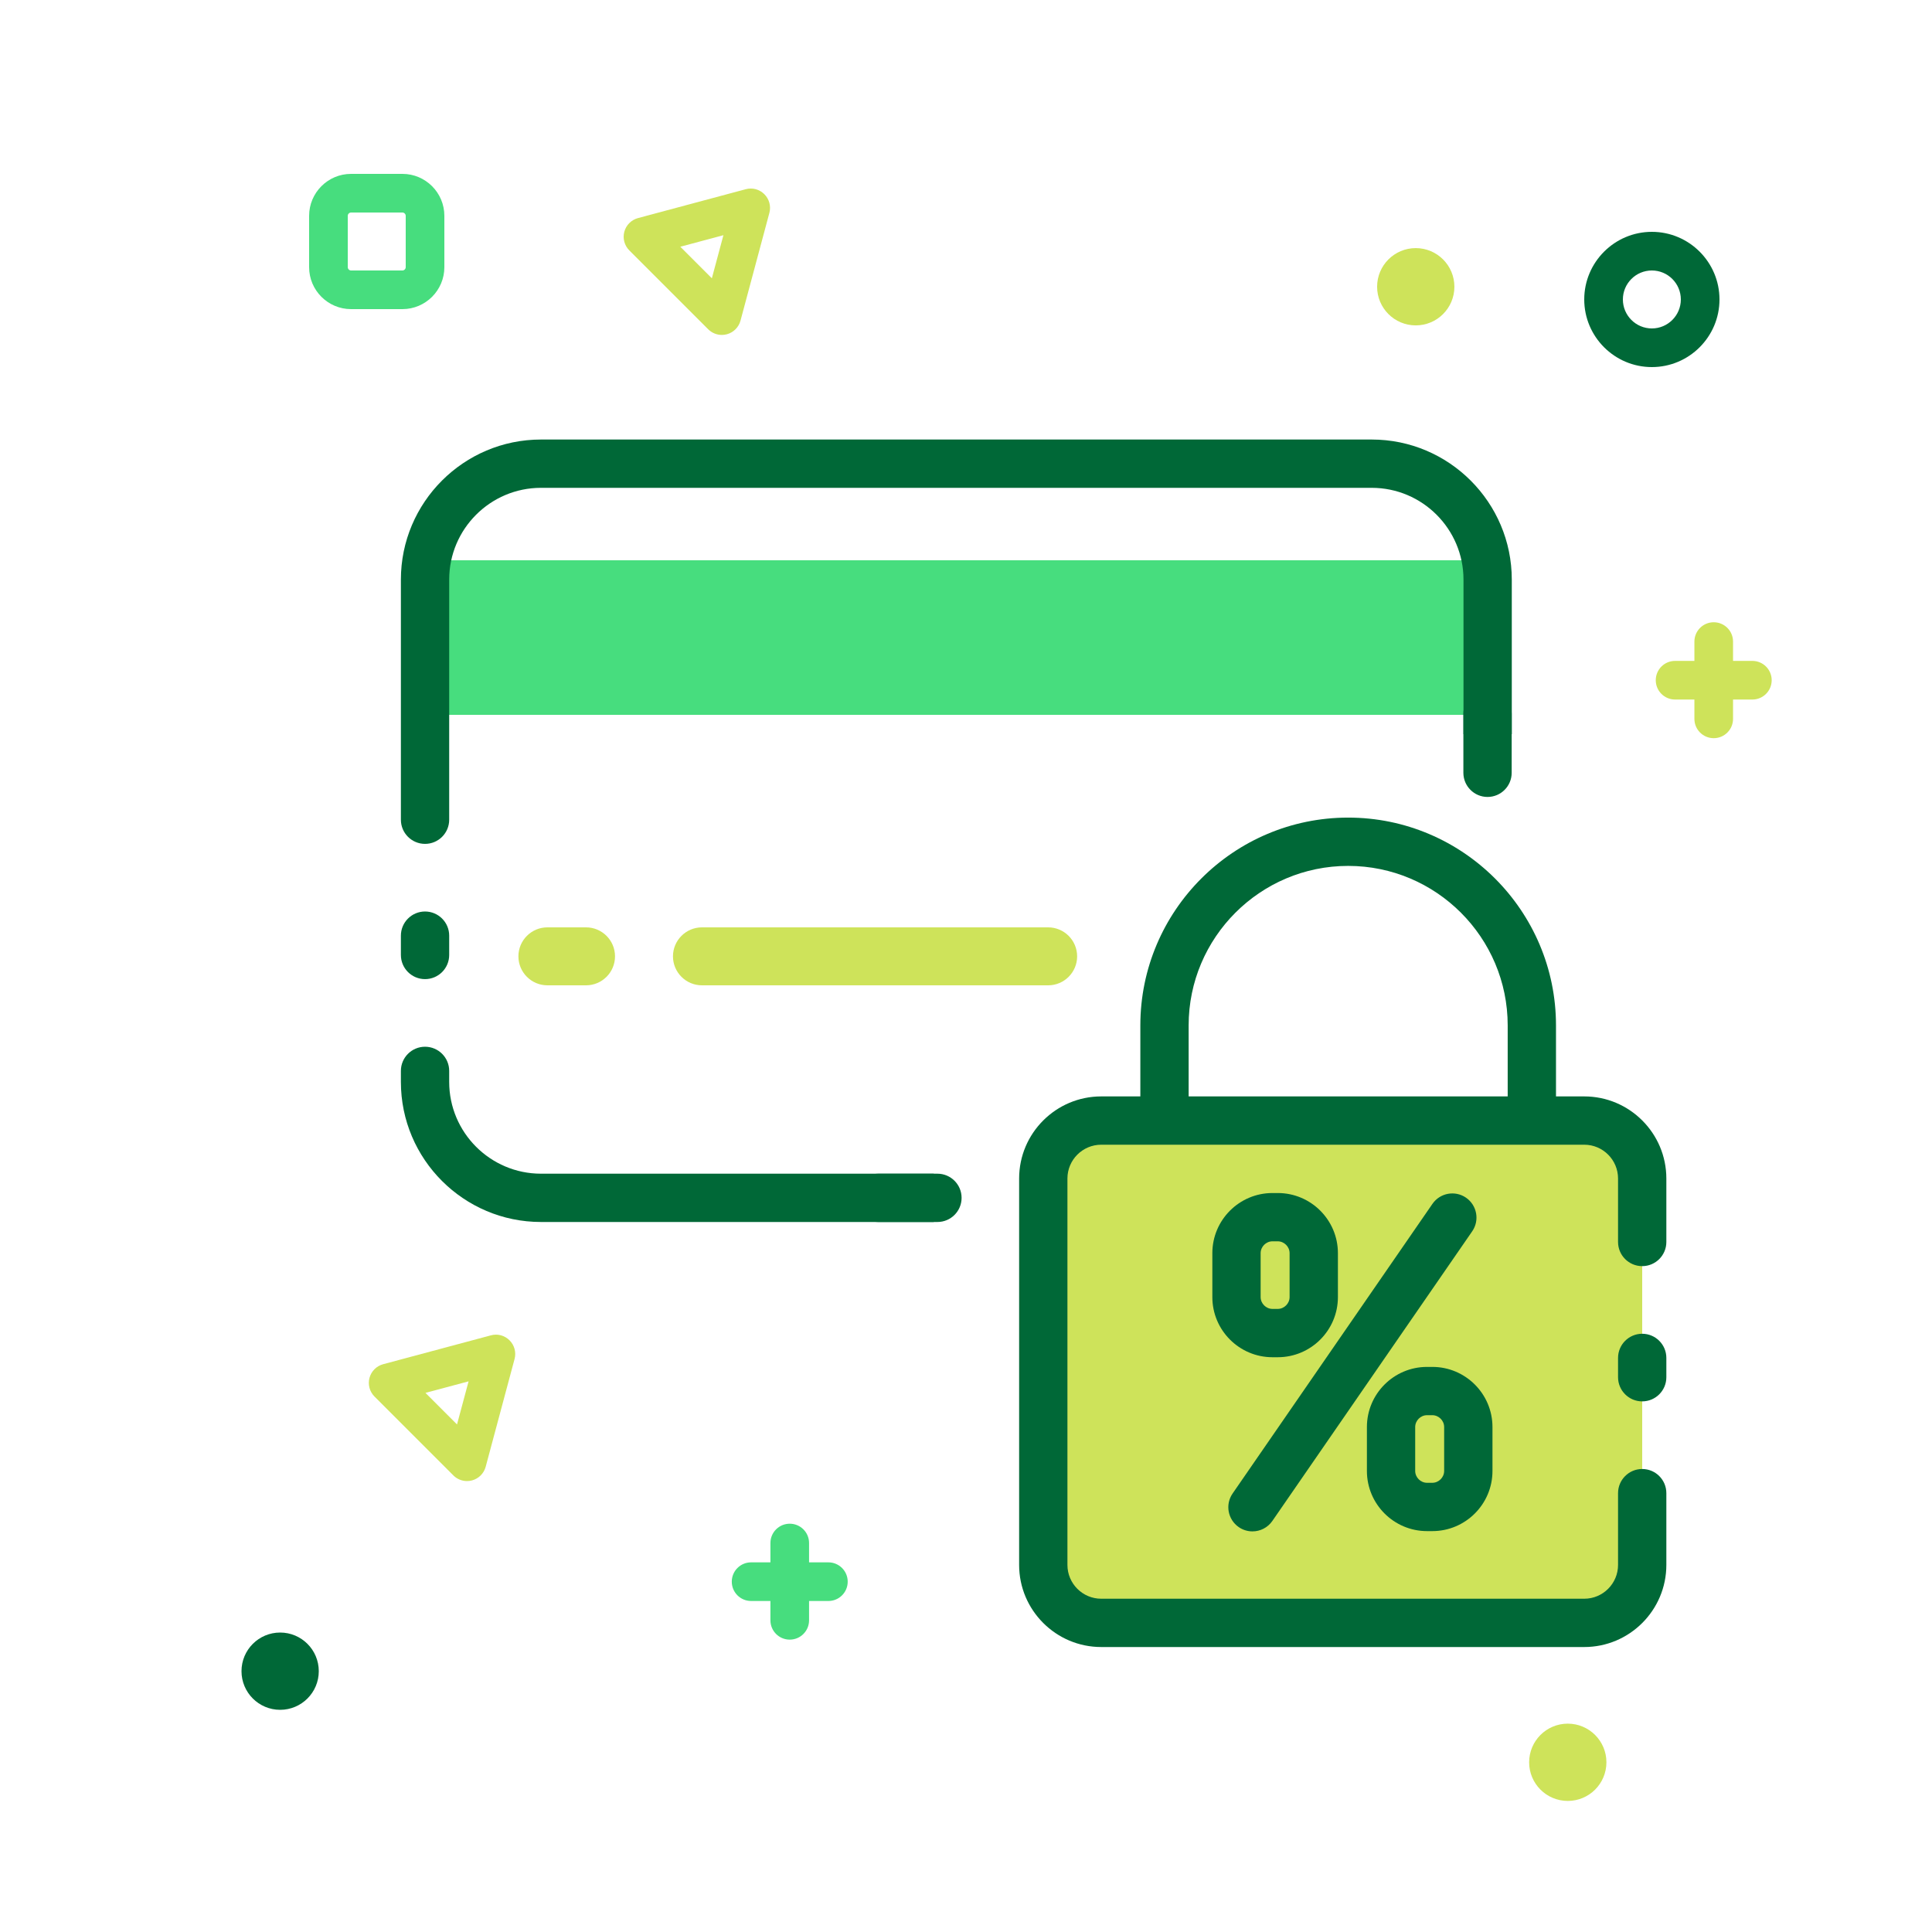 <?xml version="1.0" encoding="iso-8859-1"?>
<!-- Generator: Adobe Illustrator 18.0.0, SVG Export Plug-In . SVG Version: 6.00 Build 0)  -->
<!DOCTYPE svg PUBLIC "-//W3C//DTD SVG 1.1//EN" "http://www.w3.org/Graphics/SVG/1.1/DTD/svg11.dtd">
<svg version="1.1" id="Layer_2" xmlns="http://www.w3.org/2000/svg" xmlns:xlink="http://www.w3.org/1999/xlink" x="0px" y="0px"
	 width="100px" height="100px" viewBox="0 0 100 100" style="enable-background:new 0 0 100 100;" xml:space="preserve">
<path style="fill:#47DD7E;" d="M23,29h53v8H23V29z"/>
<g>
	<path style="fill:#006837;" d="M22,43.679c0.69,0,1.25-0.56,1.25-1.25V30c0-2.619,2.131-4.75,4.75-4.75h43
		c2.619,0,4.75,2.131,4.75,4.75v8h2.5v-8c0-3.998-3.252-7.25-7.25-7.25H28c-3.998,0-7.25,3.252-7.25,7.25v12.429
		C20.75,43.119,21.31,43.679,22,43.679z"/>
	<path style="fill:#006837;" d="M48.333,60.75H28c-2.619,0-4.75-2.131-4.75-4.75v-0.571c0-0.69-0.56-1.25-1.25-1.25
		s-1.25,0.56-1.25,1.25V56c0,3.998,3.252,7.25,7.25,7.25h20.333V60.75z"/>
	<path style="fill:#006837;" d="M22,50.679c0.69,0,1.25-0.56,1.25-1.25v-1c0-0.69-0.56-1.25-1.25-1.25s-1.25,0.56-1.25,1.25v1
		C20.75,50.119,21.31,50.679,22,50.679z"/>
</g>
<g>
	<path style="fill:#006837;" d="M79.288,59.243c-0.69,0-1.25-0.56-1.25-1.25v-4.917c0-4.553-3.704-8.257-8.257-8.257
		s-8.257,3.704-8.257,8.257v4.917c0,0.69-0.56,1.25-1.25,1.25s-1.25-0.56-1.25-1.25v-4.917c0-5.932,4.825-10.757,10.757-10.757
		s10.757,4.825,10.757,10.757v4.917C80.538,58.684,79.979,59.243,79.288,59.243z"/>
</g>
<g>
	<path style="fill:#CEE35A;" d="M57,58h25c1.657,0,3,1.343,3,3v20c0,1.657-1.343,3-3,3H57c-1.657,0-3-1.343-3-3V61
		C54,59.343,55.343,58,57,58z"/>
	<path style="fill:#006837;" d="M82,85.25H57c-2.344,0-4.25-1.906-4.25-4.25V61c0-2.344,1.906-4.25,4.25-4.25h25
		c2.344,0,4.25,1.906,4.25,4.25v3.285c0,0.69-0.56,1.25-1.25,1.25s-1.25-0.56-1.25-1.25V61c0-0.965-0.785-1.75-1.75-1.75H57
		c-0.965,0-1.75,0.785-1.75,1.75v20c0,0.965,0.785,1.75,1.75,1.75h25c0.965,0,1.75-0.785,1.75-1.75v-3.715
		c0-0.69,0.56-1.25,1.25-1.25s1.25,0.56,1.25,1.25V81C86.25,83.344,84.344,85.25,82,85.25z M85,72.535c-0.69,0-1.25-0.56-1.25-1.25
		v-1c0-0.69,0.56-1.25,1.25-1.25s1.25,0.56,1.25,1.25v1C86.25,71.976,85.69,72.535,85,72.535z"/>
</g>
<g>
	<path style="fill:#006837;" d="M48.522,63.25h-3.057c-0.69,0-1.25-0.56-1.25-1.25s0.56-1.25,1.25-1.25h3.057
		c0.69,0,1.25,0.56,1.25,1.25S49.213,63.25,48.522,63.25z"/>
</g>
<g>
	<path style="fill:#006837;" d="M76.994,41.25c-0.69,0-1.25-0.56-1.25-1.25v-3.057c0-0.69,0.56-1.25,1.25-1.25s1.25,0.56,1.25,1.25
		V40C78.244,40.69,77.685,41.25,76.994,41.25z"/>
</g>
<g>
	<path style="fill:#47DD7E;" d="M20.83,16h-2.66C16.974,16,16,15.026,16,13.83v-2.66C16,9.974,16.974,9,18.17,9h2.66
		C22.026,9,23,9.974,23,11.17v2.66C23,15.026,22.026,16,20.83,16z M18.17,11C18.079,11,18,11.079,18,11.17v2.66
		c0,0.091,0.079,0.17,0.17,0.17h2.66c0.091,0,0.17-0.079,0.17-0.17v-2.66c0-0.091-0.079-0.17-0.17-0.17H18.17z"/>
</g>
<circle style="fill:#006837;" cx="14.5" cy="86.5" r="2"/>
<circle style="fill:#CEE35A;" cx="81.148" cy="91.216" r="2"/>
<circle style="fill:#CEE35A;" cx="73.279" cy="14.842" r="2"/>
<g>
	<path style="fill:#006837;" d="M85.5,19c-1.93,0-3.5-1.57-3.5-3.5s1.57-3.5,3.5-3.5s3.5,1.57,3.5,3.5S87.43,19,85.5,19z M85.5,14
		c-0.827,0-1.5,0.673-1.5,1.5s0.673,1.5,1.5,1.5s1.5-0.673,1.5-1.5S86.327,14,85.5,14z"/>
</g>
<g>
	<path style="fill:#CEE35A;" d="M90.702,36.208h-4c-0.553,0-1-0.447-1-1s0.447-1,1-1h4c0.553,0,1,0.447,1,1
		S91.255,36.208,90.702,36.208z"/>
</g>
<g>
	<path style="fill:#CEE35A;" d="M88.702,38.208c-0.553,0-1-0.447-1-1v-4c0-0.553,0.447-1,1-1s1,0.447,1,1v4
		C89.702,37.761,89.255,38.208,88.702,38.208z"/>
</g>
<g>
	<path style="fill:#47DD7E;" d="M42.877,82.867h-4c-0.553,0-1-0.447-1-1s0.447-1,1-1h4c0.553,0,1,0.447,1,1
		S43.43,82.867,42.877,82.867z"/>
</g>
<g>
	<path style="fill:#47DD7E;" d="M40.877,84.867c-0.553,0-1-0.447-1-1v-4c0-0.553,0.447-1,1-1s1,0.447,1,1v4
		C41.877,84.42,41.43,84.867,40.877,84.867z"/>
</g>
<g>
	<path style="fill:#CEE35A;" d="M24.173,76.66c-0.262,0-0.518-0.103-0.707-0.293l-4.082-4.083c-0.253-0.253-0.352-0.621-0.259-0.966
		s0.362-0.614,0.707-0.707l5.577-1.494c0.349-0.096,0.714,0.006,0.966,0.259c0.253,0.253,0.352,0.621,0.259,0.966l-1.495,5.577
		c-0.093,0.346-0.362,0.614-0.707,0.707C24.346,76.649,24.259,76.66,24.173,76.66z M22.022,72.095l1.633,1.634l0.599-2.231
		L22.022,72.095z"/>
</g>
<g>
	<path style="fill:#CEE35A;" d="M37.363,17.336c-0.262,0-0.517-0.103-0.707-0.293l-4.082-4.082
		c-0.253-0.253-0.352-0.621-0.259-0.966s0.362-0.614,0.707-0.707l5.576-1.494c0.349-0.095,0.713,0.006,0.966,0.259
		s0.352,0.621,0.259,0.966l-1.494,5.576c-0.093,0.345-0.362,0.614-0.707,0.707C37.536,17.325,37.449,17.336,37.363,17.336z
		 M35.213,12.771l1.633,1.633l0.598-2.23L35.213,12.771z"/>
</g>
<g>
	<g>
		<path style="fill:#006837;" d="M64.827,79.264c-0.245,0-0.492-0.071-0.709-0.221c-0.568-0.393-0.711-1.171-0.319-1.739
			l10.344-14.992c0.394-0.569,1.171-0.711,1.739-0.319c0.568,0.393,0.711,1.171,0.319,1.739L65.857,78.724
			C65.614,79.075,65.224,79.264,64.827,79.264z"/>
	</g>
	<g>
		<path style="fill:#006837;" d="M66.138,70.25h-0.275c-1.716,0-3.112-1.396-3.112-3.112v-2.275c0-1.716,1.396-3.112,3.112-3.112
			h0.275c1.716,0,3.112,1.396,3.112,3.112v2.275C69.25,68.854,67.854,70.25,66.138,70.25z M65.862,64.25
			c-0.332,0-0.612,0.28-0.612,0.612v2.275c0,0.332,0.28,0.612,0.612,0.612h0.275c0.332,0,0.612-0.28,0.612-0.612v-2.275
			c0-0.332-0.28-0.612-0.612-0.612H65.862z"/>
	</g>
	<g>
		<path style="fill:#006837;" d="M74.138,79.25h-0.275c-1.716,0-3.112-1.396-3.112-3.112v-2.275c0-1.716,1.396-3.112,3.112-3.112
			h0.275c1.716,0,3.112,1.396,3.112,3.112v2.275C77.25,77.854,75.854,79.25,74.138,79.25z M73.862,73.25
			c-0.332,0-0.612,0.28-0.612,0.612v2.275c0,0.332,0.28,0.612,0.612,0.612h0.275c0.332,0,0.612-0.28,0.612-0.612v-2.275
			c0-0.332-0.28-0.612-0.612-0.612H73.862z"/>
	</g>
</g>
<g>
	<path style="fill:#CEE35A;" d="M54.252,51H36.333c-0.828,0-1.5-0.672-1.5-1.5s0.672-1.5,1.5-1.5h17.919c0.828,0,1.5,0.672,1.5,1.5
		S55.08,51,54.252,51z M30.333,51h-2c-0.828,0-1.5-0.672-1.5-1.5s0.672-1.5,1.5-1.5h2c0.828,0,1.5,0.672,1.5,1.5
		S31.161,51,30.333,51z"/>
</g>
</svg>
